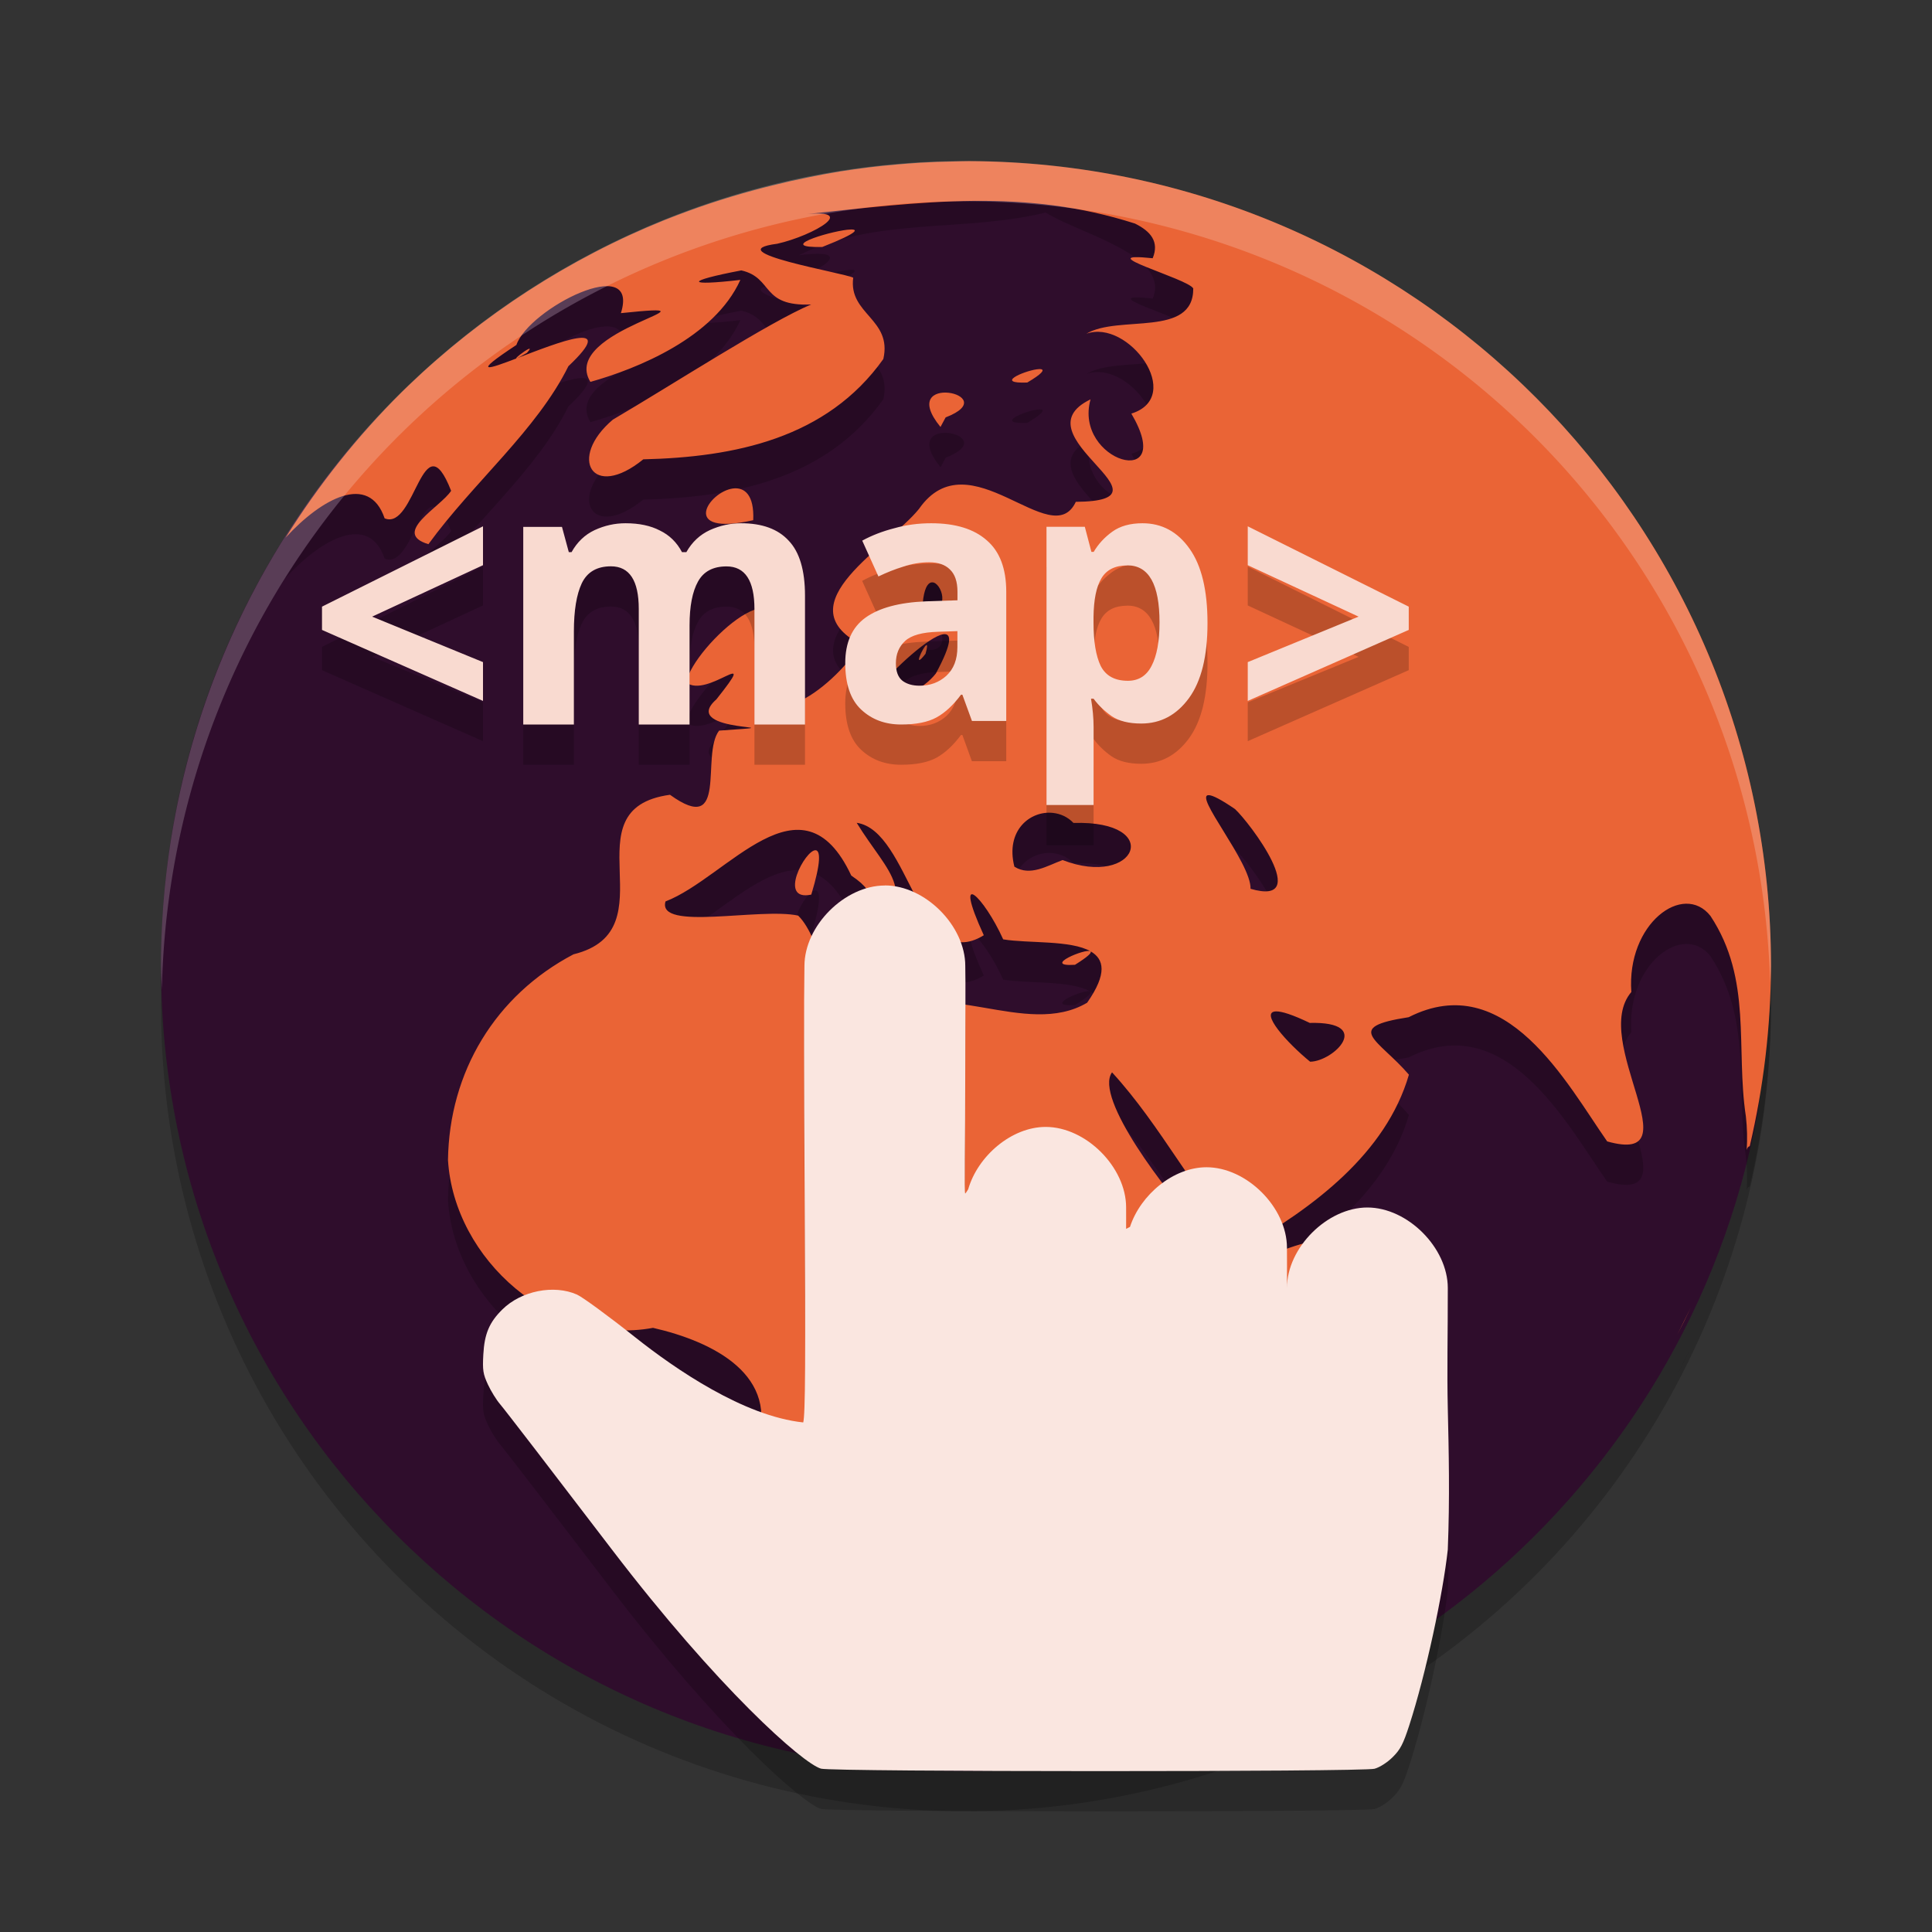 <svg xmlns="http://www.w3.org/2000/svg" width="24" height="24" version="1.1">
 <rect width="100%" height="100%" fill="#333333" stroke="none"/>
 <circle style="opacity:0.2" cx="12" cy="12.5" r="10"/>
 <path style="fill:#2f0d2c" d="m 21.739,11.905 c 0,0.638 0.201,1.357 0.087,1.962 C 20.952,18.498 16.885,22 12,22 6.477,22 2,17.523 2,12 2,9.745 2.746,7.664 4.006,5.991 5.831,3.567 8.732,2.261 12,2.261 c 5.523,0 9.739,4.122 9.739,9.645 z"/>
 <path style="opacity:0.2" d="m 12.034,2.502 c -0.063,2.84e-5 -0.126,0.003 -0.189,0.004 -0.137,0.002 -0.274,0.007 -0.41,0.015 -0.097,0.006 -0.193,0.014 -0.29,0.022 -0.236,0.02 -0.47,0.049 -0.704,0.086 C 10.311,2.65 10.181,2.675 10.052,2.701 9.898,2.732 9.746,2.766 9.594,2.804 9.428,2.845 9.263,2.89 9.099,2.939 8.913,2.995 8.728,3.057 8.546,3.123 8.447,3.159 8.348,3.197 8.25,3.236 7.069,3.713 5.99,4.411 5.071,5.293 5.045,5.319 5.018,5.344 4.992,5.37 4.442,5.915 3.957,6.523 3.547,7.18 3.996,6.689 4.585,6.371 4.778,6.939 5.159,7.097 5.252,5.697 5.604,6.597 5.473,6.799 4.858,7.122 5.322,7.26 5.882,6.491 6.667,5.844 7.061,5.049 7.701,4.445 6.921,4.76 6.422,4.95 6.074,5.083 5.836,5.167 6.415,4.785 6.57,4.332 7.951,3.633 7.713,4.39 9.156,4.24 6.936,4.591 7.334,5.244 7.915,5.081 8.873,4.695 9.197,3.977 8.525,4.055 8.496,3.995 9.209,3.859 9.611,3.951 9.447,4.311 10.077,4.282 9.562,4.497 8.365,5.271 7.613,5.713 7.051,6.188 7.355,6.723 7.991,6.206 9.124,6.179 10.271,5.948 10.973,4.96 11.087,4.461 10.538,4.405 10.599,3.95 10.494,3.891 8.895,3.626 9.655,3.528 10.103,3.428 10.723,3.07 9.927,3.17 c 0.939,-0.476 2.06,-0.282 3.062,-0.53 0.415,0.264 1.555,0.526 1.331,1.068 -0.813,-0.085 0.437,0.252 0.504,0.375 0.004,0.616 -0.929,0.323 -1.328,0.563 0.522,-0.189 1.23,0.782 0.559,0.992 C 14.626,6.609 13.332,6.234 13.547,5.461 12.618,5.909 14.692,6.723 13.364,6.734 13.064,7.379 12.041,5.923 11.416,6.822 11.037,7.292 9.737,8.002 10.691,8.504 10.343,9.073 9.305,9.808 9.591,8.633 9.911,7.358 8.611,8.522 8.524,8.977 8.787,9.188 9.455,8.487 8.899,9.188 8.405,9.622 10.052,9.498 8.933,9.576 8.701,9.878 9.057,10.903 8.323,10.373 c -1.287,0.175 0.02,1.682 -1.199,1.982 -0.971,0.51 -1.544,1.461 -1.559,2.556 0.076,1.237 1.305,2.316 2.547,2.084 0.747,0.171 1.595,0.591 1.279,1.466 1.229,0.468 0.15,1.902 0.987,2.584 0.594,1.406 2.709,1.114 3.393,-0.06 0.567,-0.696 1.46,-1.062 0.983,-2.123 0.385,-1.052 1.836,-1.712 1.791,-2.942 -0.576,-0.101 -1.299,0.717 -1.655,-0.182 -0.392,-0.415 -1.304,-1.603 -1.076,-1.917 0.614,0.67 1.021,1.503 1.633,2.176 0.863,-0.494 1.77,-1.166 2.055,-2.147 -0.379,-0.441 -0.829,-0.587 -0.003,-0.714 1.209,-0.614 1.966,0.829 2.466,1.543 1.091,0.307 -0.221,-1.247 0.3,-1.856 -0.061,-0.849 0.646,-1.372 0.983,-0.945 0.524,0.794 0.31,1.636 0.44,2.491 0.016,0.14 0.019,0.278 0.01,0.416 0.007,-0.029 0.02,-0.043 0.038,-0.047 C 21.908,14.004 21.997,13.253 22,12.5 21.999,6.991 17.543,2.521 12.034,2.502 Z M 6.422,4.95 c 0.016,-0.006 0.054,-0.025 0.124,-0.067 0.043,-0.047 0.041,-0.057 0.02,-0.048 -0.048,0.02 -0.192,0.132 -0.144,0.115 z M 10.525,3.355 C 10.273,3.383 9.634,3.581 10.215,3.568 10.689,3.382 10.677,3.337 10.525,3.355 Z m 2.411,1.733 c -0.013,-0.003 -0.034,-0.003 -0.059,0.001 C 12.712,5.113 12.353,5.269 12.762,5.253 12.946,5.144 12.976,5.098 12.937,5.088 Z M 11.784,5.379 C 11.605,5.359 11.403,5.46 11.684,5.804 L 11.748,5.685 C 12.121,5.541 11.964,5.399 11.784,5.379 Z M 9.106,6.568 C 8.801,6.607 8.434,7.169 9.357,6.962 9.371,6.642 9.245,6.551 9.106,6.568 Z m 2.494,1.169 c 0.117,0.039 0.212,0.409 -0.142,0.324 0.009,-0.2 0.047,-0.291 0.091,-0.318 0.016,-0.01 0.034,-0.011 0.051,-0.006 z m 0.117,0.642 c 0.106,-0.016 0.115,0.105 -0.091,0.487 -0.157,0.199 -0.473,0.373 -0.705,0.176 0.174,-0.226 0.62,-0.636 0.796,-0.663 z m -0.21,0.135 c -0.039,0.018 -0.179,0.324 -0.01,0.108 0.025,-0.088 0.023,-0.114 0.01,-0.108 z m 3.515,1.864 c 0.049,0.005 0.149,0.056 0.319,0.172 0.18,0.164 0.976,1.218 0.194,0.991 0.007,-0.327 -0.726,-1.184 -0.514,-1.163 z m -1.943,0.22 c 0.094,0.01 0.185,0.05 0.256,0.125 1.135,-0.034 0.783,0.816 -0.135,0.461 -0.189,0.069 -0.402,0.207 -0.599,0.082 -0.114,-0.449 0.196,-0.698 0.478,-0.668 z m -2.438,0.123 c 0.667,0.095 0.77,1.896 1.58,1.397 -0.395,-0.863 0.002,-0.48 0.241,0.051 0.312,0.052 0.839,0.007 1.086,0.149 0.167,0.096 0.21,0.276 -0.043,0.638 -0.761,0.451 -1.831,-0.35 -2.492,0.188 -0.775,-0.123 -0.791,-0.972 -1.099,-1.271 C 9.443,11.771 8.159,12.072 8.267,11.698 c 0.768,-0.295 1.692,-1.637 2.308,-0.321 0.766,0.511 -0.73,0.466 0.083,0.74 0.846,-0.468 0.369,-0.766 -0.016,-1.396 z m 2.907,1.598 c -0.043,-0.049 -0.625,0.193 -0.194,0.166 0.163,-0.102 0.209,-0.15 0.194,-0.166 z m -3.416,-1.257 c -0.128,-0.009 -0.475,0.641 -0.054,0.551 0.124,-0.407 0.112,-0.547 0.054,-0.551 z m 5.719,2.002 c 0.07,-0.002 0.202,0.039 0.419,0.143 0.8,-0.019 0.298,0.478 0.005,0.482 -0.286,-0.233 -0.634,-0.62 -0.424,-0.625 z m 5.151,3.682 c -0.059,0.114 -0.111,0.226 -0.169,0.339 0.059,-0.112 0.115,-0.225 0.169,-0.339 z m -4.893,2.763 c -0.093,0.012 -0.237,0.095 -0.445,0.281 -0.274,0.121 -0.995,1.338 -0.227,1.087 0.508,-0.13 1.074,-1.42 0.672,-1.368 z"/>
 <path style="fill:#ea6436" d="m 12.034,2.002 c -0.063,2.84e-5 -0.126,0.003 -0.189,0.004 -0.137,0.002 -0.274,0.007 -0.41,0.015 -0.097,0.006 -0.193,0.014 -0.29,0.022 -0.236,0.02 -0.47,0.049 -0.704,0.086 -0.13,0.021 -0.259,0.046 -0.389,0.072 C 9.898,2.232 9.746,2.266 9.594,2.304 9.428,2.345 9.263,2.39 9.099,2.439 8.913,2.495 8.728,2.556 8.546,2.623 8.447,2.659 8.348,2.697 8.25,2.736 7.069,3.213 5.99,3.911 5.071,4.793 5.045,4.819 5.018,4.844 4.992,4.87 4.442,5.415 3.957,6.023 3.547,6.68 3.996,6.189 4.585,5.871 4.778,6.439 5.159,6.597 5.252,5.197 5.604,6.097 5.473,6.299 4.858,6.622 5.322,6.76 5.882,5.991 6.667,5.344 7.061,4.549 7.701,3.945 6.921,4.26 6.422,4.45 6.074,4.583 5.836,4.667 6.415,4.285 6.57,3.832 7.951,3.133 7.713,3.89 9.156,3.74 6.936,4.091 7.334,4.744 7.915,4.581 8.873,4.195 9.197,3.477 8.525,3.555 8.496,3.495 9.209,3.359 9.611,3.451 9.447,3.81 10.077,3.782 9.562,3.997 8.365,4.771 7.613,5.213 7.051,5.688 7.355,6.223 7.991,5.706 9.124,5.679 10.271,5.448 10.973,4.46 11.087,3.961 10.538,3.905 10.599,3.45 10.494,3.391 8.895,3.126 9.655,3.028 10.103,2.928 10.723,2.57 9.927,2.67 11.5,2.5 12.726,2.339 14.099,2.777 c 0.194,0.096 0.305,0.225 0.22,0.431 -0.813,-0.085 0.437,0.252 0.504,0.375 0.004,0.616 -0.929,0.323 -1.328,0.563 0.522,-0.189 1.23,0.782 0.559,0.992 C 14.626,6.109 13.332,5.734 13.547,4.961 12.618,5.409 14.692,6.223 13.364,6.234 13.064,6.879 12.041,5.423 11.416,6.322 11.037,6.792 9.737,7.502 10.691,8.004 10.343,8.573 9.305,9.308 9.591,8.133 9.911,6.858 8.611,8.022 8.524,8.477 8.787,8.688 9.455,7.987 8.899,8.688 8.405,9.122 10.052,8.998 8.933,9.076 8.701,9.378 9.057,10.403 8.323,9.873 c -1.287,0.175 0.02,1.682 -1.199,1.982 -0.971,0.51 -1.544,1.461 -1.559,2.556 0.076,1.237 1.305,2.316 2.547,2.084 0.747,0.171 1.595,0.591 1.279,1.466 1.229,0.468 0.15,1.902 0.987,2.584 0.594,1.406 2.709,1.114 3.393,-0.06 0.567,-0.696 1.46,-1.062 0.983,-2.123 0.385,-1.052 1.836,-1.712 1.791,-2.942 -0.576,-0.101 -1.299,0.717 -1.655,-0.182 -0.392,-0.415 -1.304,-1.603 -1.076,-1.917 0.614,0.67 1.021,1.503 1.633,2.176 0.863,-0.494 1.77,-1.166 2.055,-2.147 -0.379,-0.441 -0.829,-0.587 -0.003,-0.714 1.209,-0.614 1.966,0.829 2.466,1.543 1.091,0.307 -0.221,-1.247 0.3,-1.856 -0.061,-0.849 0.646,-1.372 0.983,-0.945 0.524,0.794 0.31,1.636 0.44,2.491 0.016,0.14 0.019,0.278 0.01,0.416 0.007,-0.029 0.02,-0.043 0.038,-0.047 C 21.908,13.504 21.997,12.753 22,12 21.999,6.491 17.543,2.021 12.034,2.002 Z M 6.422,4.45 c 0.016,-0.006 0.054,-0.025 0.124,-0.067 0.043,-0.047 0.041,-0.057 0.02,-0.048 -0.048,0.02 -0.192,0.132 -0.144,0.115 z M 10.525,2.854 C 10.273,2.883 9.634,3.081 10.215,3.068 10.689,2.881 10.677,2.837 10.525,2.854 Z m 2.411,1.733 c -0.013,-0.003 -0.034,-0.003 -0.059,9.75e-4 -0.166,0.024 -0.525,0.18 -0.116,0.164 0.185,-0.109 0.214,-0.155 0.175,-0.165 z M 11.784,4.879 c -0.179,-0.02 -0.382,0.081 -0.101,0.425 l 0.064,-0.119 C 12.121,5.041 11.964,4.899 11.784,4.879 Z M 9.106,6.068 C 8.801,6.107 8.434,6.669 9.357,6.462 9.371,6.142 9.245,6.051 9.106,6.068 Z m 2.494,1.169 c 0.117,0.039 0.212,0.409 -0.142,0.324 0.009,-0.2 0.047,-0.291 0.091,-0.318 0.016,-0.01 0.034,-0.011 0.051,-0.006 z m 0.117,0.642 c 0.106,-0.016 0.115,0.105 -0.091,0.487 -0.157,0.199 -0.473,0.373 -0.705,0.176 0.174,-0.226 0.62,-0.636 0.796,-0.663 z m -0.21,0.135 c -0.039,0.018 -0.179,0.324 -0.01,0.108 0.025,-0.088 0.023,-0.114 0.01,-0.108 z m 3.515,1.864 c 0.049,0.005 0.149,0.056 0.319,0.172 0.18,0.164 0.976,1.218 0.194,0.991 0.007,-0.327 -0.726,-1.184 -0.514,-1.163 z m -1.943,0.22 c 0.094,0.01 0.185,0.05 0.256,0.125 1.135,-0.034 0.783,0.816 -0.135,0.461 -0.189,0.069 -0.402,0.207 -0.599,0.082 -0.114,-0.449 0.196,-0.698 0.478,-0.668 z m -2.438,0.123 c 0.667,0.095 0.77,1.896 1.58,1.397 -0.395,-0.863 0.002,-0.48 0.241,0.051 0.312,0.052 0.839,0.007 1.086,0.149 0.167,0.096 0.21,0.276 -0.043,0.638 -0.761,0.451 -1.831,-0.35 -2.492,0.188 C 10.239,12.521 10.223,11.673 9.915,11.374 9.443,11.271 8.159,11.571 8.267,11.198 c 0.768,-0.295 1.692,-1.637 2.308,-0.321 0.766,0.511 -0.73,0.466 0.083,0.74 0.846,-0.468 0.369,-0.766 -0.016,-1.396 z m 2.907,1.598 c -0.043,-0.049 -0.625,0.193 -0.194,0.166 0.163,-0.102 0.209,-0.15 0.194,-0.166 z m -3.416,-1.257 c -0.128,-0.009 -0.475,0.641 -0.054,0.551 0.124,-0.407 0.112,-0.547 0.054,-0.551 z m 5.719,2.002 c 0.07,-0.002 0.202,0.039 0.419,0.143 0.8,-0.019 0.298,0.478 0.005,0.482 -0.286,-0.233 -0.634,-0.62 -0.424,-0.625 z m 5.151,3.682 c -0.059,0.114 -0.111,0.226 -0.169,0.339 0.059,-0.112 0.115,-0.225 0.169,-0.339 z m -4.893,2.763 c -0.093,0.012 -0.237,0.095 -0.445,0.281 -0.274,0.121 -0.995,1.338 -0.227,1.087 0.508,-0.13 1.074,-1.42 0.672,-1.368 z"/>
 <path style="opacity:0.2" d="M 7.771,7 C 7.638,7 7.511,7.028 7.387,7.085 7.266,7.142 7.17,7.233 7.1,7.359 h -0.034 L 6.981,7.045 H 6.5 V 9.5 H 7.129 V 8.345 c 0,-0.261 0.033,-0.461 0.098,-0.599 0.068,-0.141 0.188,-0.211 0.362,-0.211 0.231,0 0.346,0.177 0.346,0.53 V 9.5 h 0.631 V 8.268 c 0,-0.237 0.035,-0.418 0.105,-0.544 0.07,-0.126 0.187,-0.188 0.354,-0.188 0.231,0 0.347,0.177 0.347,0.53 V 9.5 H 10 V 7.899 C 10,7.585 9.932,7.357 9.797,7.216 9.665,7.072 9.468,7 9.206,7 9.074,7 8.945,7.028 8.818,7.085 8.695,7.142 8.597,7.233 8.526,7.359 H 8.472 C 8.407,7.236 8.315,7.147 8.197,7.09 8.082,7.03 7.939,7 7.771,7 Z m 3.797,0 C 11.409,7 11.256,7.02 11.108,7.062 10.961,7.1 10.828,7.151 10.71,7.216 l 0.201,0.445 c 0.104,-0.05 0.207,-0.091 0.312,-0.123 0.104,-0.035 0.211,-0.053 0.32,-0.053 0.11,0 0.195,0.029 0.255,0.088 0.063,0.059 0.095,0.151 0.095,0.277 V 7.957 L 11.502,7.97 C 11.168,7.984 10.918,8.052 10.751,8.173 10.584,8.293 10.5,8.482 10.5,8.737 c 0,0.262 0.066,0.454 0.197,0.577 C 10.829,9.438 10.994,9.5 11.194,9.5 11.38,9.5 11.527,9.471 11.634,9.412 11.741,9.353 11.842,9.259 11.938,9.13 h 0.017 L 12.073,9.456 H 12.5 V 7.851 C 12.5,7.563 12.419,7.35 12.258,7.212 12.099,7.071 11.869,7 11.567,7 Z m 2.625,0 c -0.154,0 -0.279,0.035 -0.376,0.105 -0.097,0.07 -0.174,0.154 -0.231,0.251 h -0.028 l -0.082,-0.312 H 13 V 10.5 h 0.585 V 9.532 c 0,-0.111 -0.011,-0.228 -0.032,-0.352 h 0.032 c 0.058,0.079 0.132,0.151 0.224,0.216 0.092,0.062 0.214,0.092 0.368,0.092 0.241,0 0.439,-0.105 0.593,-0.316 C 14.924,8.961 15,8.651 15,8.24 15,7.833 14.926,7.525 14.777,7.316 14.628,7.105 14.433,7 14.192,7 Z M 6,7.038 4,8.036 V 8.325 L 6,9.207 V 8.725 L 4.623,8.16 6,7.521 Z m 9.5,0 V 7.521 L 16.877,8.16 15.5,8.725 V 9.207 l 2,-0.882 V 8.036 Z m -1.496,0.485 c 0.267,0 0.4,0.236 0.4,0.708 -10e-7,0.235 -0.033,0.415 -0.099,0.541 -0.063,0.123 -0.161,0.185 -0.294,0.185 -0.162,10e-7 -0.275,-0.061 -0.338,-0.185 -0.06,-0.126 -0.089,-0.306 -0.089,-0.537 V 8.165 c 0.003,-0.214 0.034,-0.374 0.097,-0.479 0.063,-0.108 0.171,-0.162 0.322,-0.162 z m -2.111,0.817 v 0.198 c 0,0.153 -0.045,0.271 -0.136,0.356 -0.09,0.082 -0.202,0.124 -0.333,0.124 -0.088,10e-7 -0.159,-0.02 -0.214,-0.062 -0.055,-0.044 -0.081,-0.117 -0.081,-0.217 0,-0.115 0.039,-0.207 0.115,-0.277 0.077,-0.071 0.213,-0.108 0.41,-0.114 z"/>
 <path style="fill:#f9dad0" d="M 7.771,6.5 C 7.638,6.5 7.511,6.528 7.387,6.585 7.266,6.642 7.17,6.733 7.1,6.859 h -0.034 L 6.981,6.545 H 6.5 V 9 H 7.129 V 7.845 c 0,-0.261 0.033,-0.461 0.098,-0.599 0.068,-0.141 0.188,-0.211 0.362,-0.211 0.231,0 0.346,0.177 0.346,0.53 V 9 h 0.631 V 7.768 c 0,-0.237 0.035,-0.418 0.105,-0.544 0.07,-0.126 0.187,-0.188 0.354,-0.188 0.231,0 0.347,0.177 0.347,0.53 V 9 H 10 V 7.399 C 10,7.085 9.932,6.857 9.797,6.716 9.665,6.572 9.468,6.5 9.206,6.5 9.074,6.5 8.945,6.528 8.818,6.585 8.695,6.642 8.597,6.733 8.526,6.859 H 8.472 C 8.407,6.736 8.315,6.647 8.197,6.59 8.082,6.53 7.939,6.5 7.771,6.5 Z m 3.797,0 c -0.159,0 -0.311,0.02 -0.459,0.062 -0.148,0.038 -0.281,0.09 -0.398,0.154 l 0.201,0.445 c 0.104,-0.05 0.207,-0.091 0.312,-0.123 0.104,-0.035 0.211,-0.053 0.32,-0.053 0.11,0 0.195,0.029 0.255,0.088 0.063,0.059 0.095,0.151 0.095,0.277 V 7.457 L 11.502,7.47 C 11.168,7.484 10.918,7.552 10.751,7.673 10.584,7.793 10.5,7.982 10.5,8.237 c 0,0.262 0.066,0.454 0.197,0.577 C 10.829,8.938 10.994,9 11.194,9 11.38,9 11.527,8.971 11.634,8.912 11.741,8.853 11.842,8.759 11.938,8.63 h 0.017 l 0.119,0.326 H 12.5 V 7.351 C 12.5,7.063 12.419,6.85 12.258,6.712 12.099,6.571 11.869,6.5 11.567,6.5 Z m 2.625,0 c -0.154,0 -0.279,0.035 -0.376,0.105 -0.097,0.07 -0.174,0.154 -0.231,0.251 h -0.028 l -0.082,-0.312 H 13 V 10 h 0.585 V 9.032 c 0,-0.111 -0.011,-0.228 -0.032,-0.352 h 0.032 c 0.058,0.079 0.132,0.151 0.224,0.216 0.092,0.062 0.214,0.092 0.368,0.092 0.241,0 0.439,-0.105 0.593,-0.316 C 14.924,8.461 15,8.151 15,7.74 15,7.333 14.926,7.025 14.777,6.816 14.628,6.605 14.433,6.5 14.192,6.5 Z M 6,6.538 4,7.536 V 7.825 L 6,8.707 V 8.225 L 4.623,7.66 6,7.021 Z m 9.5,0 V 7.021 L 16.877,7.66 15.5,8.225 V 8.707 l 2,-0.882 V 7.536 Z m -1.496,0.485 c 0.267,0 0.4,0.236 0.4,0.708 -10e-7,0.235 -0.033,0.415 -0.099,0.541 -0.063,0.123 -0.161,0.185 -0.294,0.185 -0.162,10e-7 -0.275,-0.061 -0.338,-0.185 -0.06,-0.126 -0.089,-0.306 -0.089,-0.537 V 7.665 c 0.003,-0.214 0.034,-0.374 0.097,-0.479 0.063,-0.108 0.171,-0.162 0.322,-0.162 z m -2.111,0.817 v 0.198 c 0,0.153 -0.045,0.271 -0.136,0.356 -0.09,0.082 -0.202,0.124 -0.333,0.124 -0.088,10e-7 -0.159,-0.02 -0.214,-0.062 -0.055,-0.044 -0.081,-0.117 -0.081,-0.217 0,-0.115 0.039,-0.207 0.115,-0.277 0.077,-0.071 0.213,-0.108 0.41,-0.114 z"/>
 <path style="opacity:0.2;fill:#ffffff" d="M 12,2 A 10,10 0 0 0 2,12 10,10 0 0 0 2.011,12.291 10,10 0 0 1 12,2.5 10,10 0 0 1 21.989,12.209 10,10 0 0 0 22,12 10,10 0 0 0 12,2 Z"/>
 <path style="opacity:0.2" d="m 10.992,11.5 c -0.499,0 -0.999,0.5 -0.999,1 -0.007,0.441 -0.006,1.363 0.002,2.722 0.013,2.173 0.009,2.855 -0.017,2.948 C 9.239,18.092 8.388,17.507 7.888,17.11 7.561,16.85 7.237,16.613 7.168,16.582 6.881,16.454 6.474,16.535 6.24,16.767 c -0.162,0.16 -0.222,0.302 -0.236,0.559 -0.011,0.196 -0.003,0.243 0.057,0.373 0.038,0.082 0.106,0.192 0.151,0.244 0.046,0.052 0.669,0.862 1.384,1.799 1.325,1.735 2.376,2.664 2.603,2.729 0.139,0.04 6.732,0.041 6.876,0.001 0.065,-0.018 0.159,-0.078 0.226,-0.145 0.095,-0.094 0.13,-0.163 0.204,-0.39 0.21,-0.649 0.42,-1.638 0.48,-2.187 0.026,-0.638 0.012,-1.233 0,-1.75 -0.011,-0.475 8e-4,-0.91 0,-1.5 0,-0.5 -0.499,-1 -0.999,-1 -0.499,0 -0.999,0.5 -0.999,1 2.08e-4,-0.147 0.002,-0.406 0,-0.5 0,-0.5 -0.499,-1 -0.999,-1 -0.412,0 -0.82,0.341 -0.951,0.741 -0.016,0.008 -0.032,0.015 -0.048,0.024 -2.84e-4,-0.064 0.001,-0.216 0,-0.266 0,-0.5 -0.499,-1 -0.999,-1 -0.424,0 -0.844,0.361 -0.963,0.775 -0.01,0.015 -0.031,0.05 -0.036,0.052 -0.015,0.005 0,-0.623 0,-1.563 0,-0.644 0.005,-1.026 0,-1.264 0,-0.5 -0.499,-1 -0.999,-1 z"/>
 <path style="fill:#fae6e0" d="m 10.992,11 c -0.499,0 -0.999,0.5 -0.999,1 -0.007,0.441 -0.006,1.363 0.002,2.722 0.013,2.173 0.009,2.855 -0.017,2.948 C 9.239,17.592 8.388,17.007 7.888,16.61 7.561,16.35 7.237,16.113 7.168,16.082 6.881,15.954 6.474,16.035 6.24,16.267 c -0.162,0.16 -0.222,0.302 -0.236,0.559 -0.011,0.196 -0.003,0.243 0.057,0.373 0.038,0.082 0.106,0.192 0.151,0.244 0.046,0.052 0.669,0.862 1.384,1.799 1.325,1.735 2.376,2.664 2.603,2.729 0.139,0.04 6.732,0.041 6.876,0.001 0.065,-0.018 0.159,-0.078 0.226,-0.145 0.095,-0.094 0.13,-0.163 0.204,-0.39 0.21,-0.649 0.42,-1.638 0.48,-2.187 0.026,-0.638 0.012,-1.233 0,-1.75 -0.011,-0.475 8e-4,-0.91 0,-1.5 0,-0.5 -0.499,-1 -0.999,-1 -0.499,0 -0.999,0.5 -0.999,1 2.08e-4,-0.147 0.002,-0.406 0,-0.5 0,-0.5 -0.499,-1 -0.999,-1 -0.412,0 -0.82,0.341 -0.951,0.741 -0.016,0.008 -0.032,0.015 -0.048,0.024 -2.84e-4,-0.064 0.001,-0.216 0,-0.266 0,-0.5 -0.499,-1 -0.999,-1 -0.424,0 -0.844,0.361 -0.963,0.775 -0.01,0.015 -0.031,0.05 -0.036,0.052 -0.015,0.005 0,-0.623 0,-1.563 0,-0.644 0.005,-1.026 0,-1.264 0,-0.5 -0.499,-1 -0.999,-1 z"/>
</svg>
